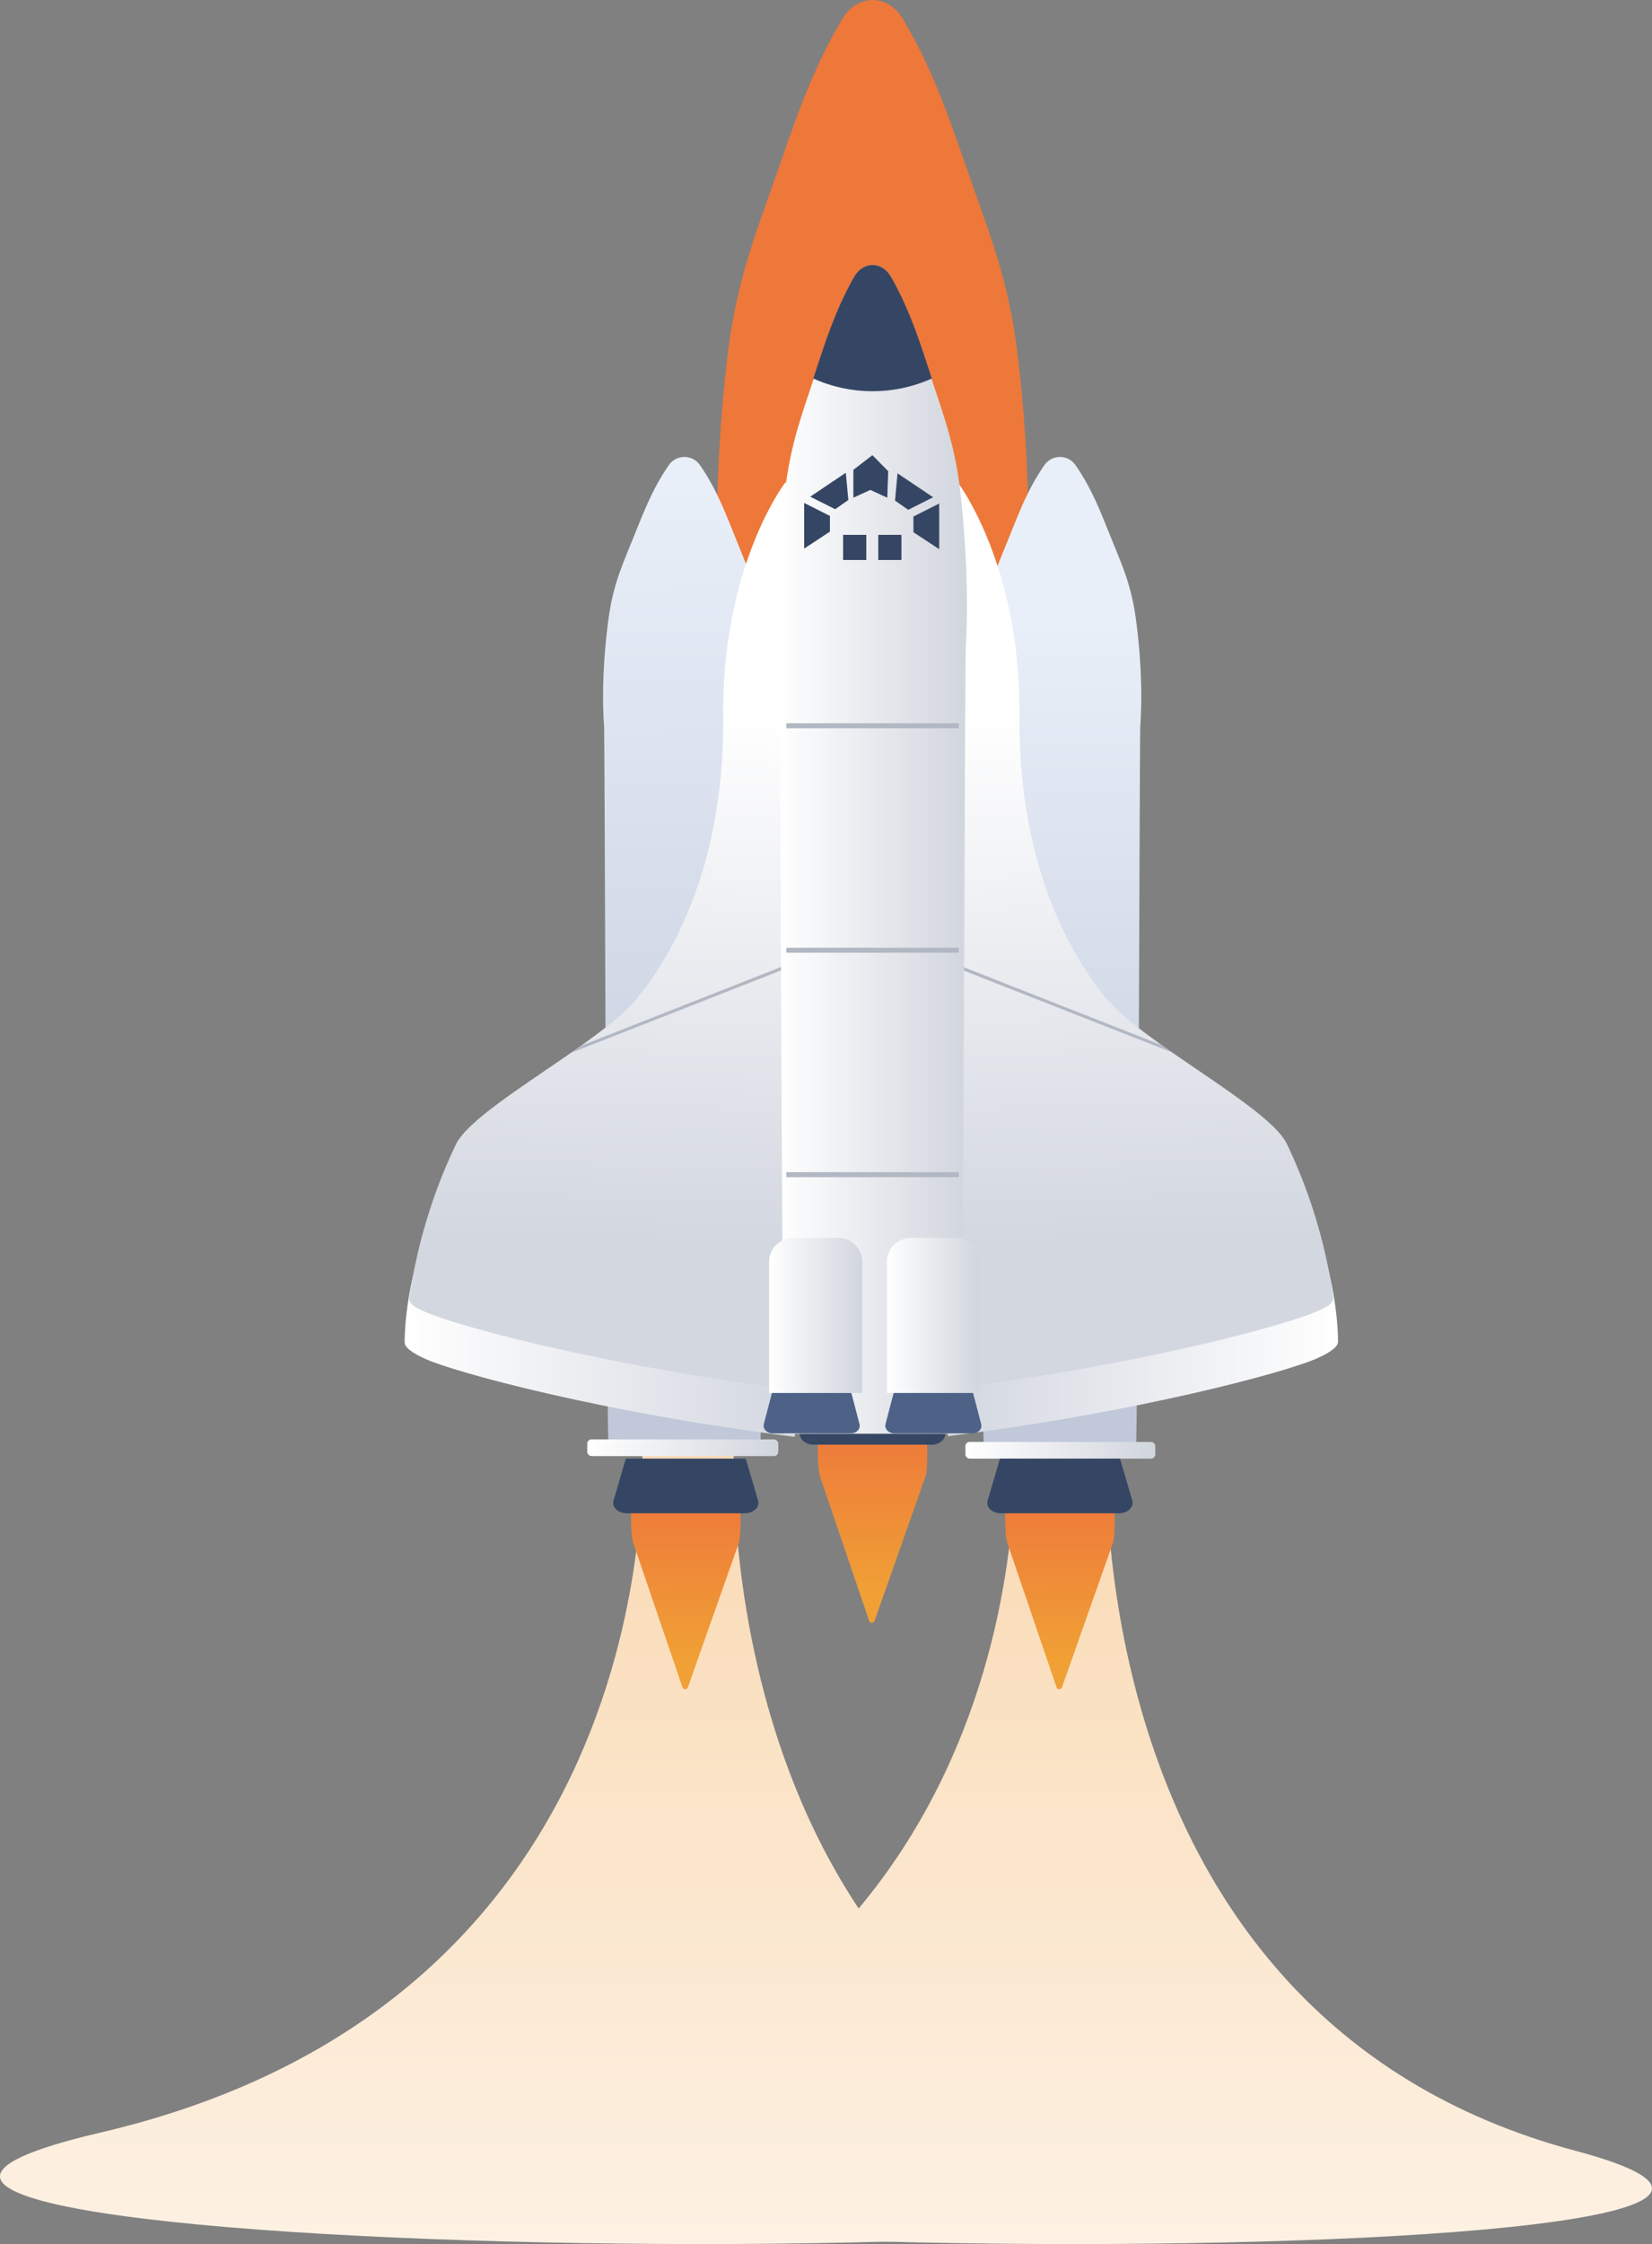 <svg xmlns="http://www.w3.org/2000/svg" xmlns:xlink="http://www.w3.org/1999/xlink" viewBox="0 0 621.51 843.79"><rect x="0" y="0" width="621.51" height="843.79" fill="#808080" stroke="none"/><defs><style>.cls-1{fill:url(#未命名的渐变_37);}.cls-2{fill:url(#未命名的渐变_37-2);}.cls-3{fill:url(#未命名的渐变_34);}.cls-4{fill:url(#未命名的渐变_34-2);}.cls-5{fill:url(#未命名的渐变_34-3);}.cls-6{fill:#354762;}.cls-7{fill:#ed783a;}.cls-8{fill:url(#未命名的渐变_29);}.cls-9{fill:url(#未命名的渐变_4);}.cls-10{fill:url(#未命名的渐变_29-2);}.cls-11{fill:url(#未命名的渐变_4-2);}.cls-12{fill:url(#未命名的渐变_23);}.cls-13{fill:url(#未命名的渐变_23-2);}.cls-14{fill:#b2b8c3;}.cls-15{fill:url(#未命名的渐变_23-3);}.cls-16{fill:url(#未命名的渐变_23-4);}.cls-17{fill:url(#未命名的渐变_4-3);}.cls-18{fill:url(#未命名的渐变_4-4);}.cls-19{fill:url(#未命名的渐变_4-5);}.cls-20{fill:#4d6286;}.cls-21{fill:#354664;}</style><linearGradient id="未命名的渐变_37" x1="240.69" y1="552.13" x2="240.69" y2="841.8" gradientUnits="userSpaceOnUse"><stop offset="0" stop-color="#f9dab4"/><stop offset="1" stop-color="#fdf1e3"/></linearGradient><linearGradient id="未命名的渐变_37-2" x1="380.82" y1="552.13" x2="380.82" y2="841.8" xlink:href="#未命名的渐变_37"/><linearGradient id="未命名的渐变_34" x1="257.86" y1="624.06" x2="258.02" y2="569.02" gradientUnits="userSpaceOnUse"><stop offset="0" stop-color="#f0a035"/><stop offset="1" stop-color="#ee7d3a"/></linearGradient><linearGradient id="未命名的渐变_34-2" x1="328.13" y1="599.05" x2="328.28" y2="544.02" xlink:href="#未命名的渐变_34"/><linearGradient id="未命名的渐变_34-3" x1="398.61" y1="624.06" x2="398.76" y2="569.02" xlink:href="#未命名的渐变_34"/><linearGradient id="未命名的渐变_29" x1="255.81" y1="181.67" x2="259.84" y2="518.79" gradientUnits="userSpaceOnUse"><stop offset="0" stop-color="#e9eff8"/><stop offset="1" stop-color="#c0c8da"/></linearGradient><linearGradient id="未命名的渐变_4" x1="220.92" y1="544.37" x2="292.8" y2="544.37" gradientUnits="userSpaceOnUse"><stop offset="0" stop-color="#fff"/><stop offset="1" stop-color="#d1d5dd"/></linearGradient><linearGradient id="未命名的渐变_29-2" x1="398.76" y1="232.79" x2="398.76" y2="522.94" xlink:href="#未命名的渐变_29"/><linearGradient id="未命名的渐变_4-2" x1="363.19" y1="545.32" x2="434.65" y2="545.32" xlink:href="#未命名的渐变_4"/><linearGradient id="未命名的渐变_23" x1="152.23" y1="369.56" x2="299.04" y2="369.56" gradientUnits="userSpaceOnUse"><stop offset="0" stop-color="#fff"/><stop offset="1" stop-color="#d3d7e0"/></linearGradient><linearGradient id="未命名的渐变_23-2" x1="233.26" y1="267.23" x2="227.62" y2="466.4" xlink:href="#未命名的渐变_23"/><linearGradient id="未命名的渐变_23-3" x1="8157.2" y1="369.3" x2="8304" y2="369.3" gradientTransform="matrix(-1, 0, 0, 1, 8660.53, 0)" xlink:href="#未命名的渐变_23"/><linearGradient id="未命名的渐变_23-4" x1="8238.23" y1="266.97" x2="8232.58" y2="466.13" gradientTransform="matrix(-1, 0, 0, 1, 8660.53, 0)" xlink:href="#未命名的渐变_23"/><linearGradient id="未命名的渐变_4-3" x1="292.8" y1="319.37" x2="363.76" y2="319.37" xlink:href="#未命名的渐变_4"/><linearGradient id="未命名的渐变_4-4" x1="289.36" y1="494.61" x2="324.35" y2="494.61" xlink:href="#未命名的渐变_4"/><linearGradient id="未命名的渐变_4-5" x1="333.67" y1="494.61" x2="368.66" y2="494.61" xlink:href="#未命名的渐变_4"/></defs><g id="图层_2" data-name="图层 2"><g id="图层_1-2" data-name="图层 1"><path class="cls-1" d="M452.5,808.69c190.9,50.94-635.1,44.49-414.84-6.79S241.41,538.49,241.41,538.49h34.88S261.6,757.74,452.5,808.69Z"/><path class="cls-2" d="M592.63,808.69c190.89,50.94-635.11,44.49-414.84-6.79S381.54,538.49,381.54,538.49h34.87S401.73,757.74,592.63,808.69Z"/><path class="cls-3" d="M256.77,634.51a1.08,1.08,0,0,0,2,0l19.31-54.69c.61-1.72,1.12-16.33-.86-16.33h-38.6c-2,0-1.1,14.59-.51,16.3Z"/><path class="cls-4" d="M327,609.5a1.08,1.08,0,0,0,2,0l19.31-54.69c.61-1.72,1.13-16.33-.85-16.33H308.88c-2,0-1.09,14.59-.51,16.3Z"/><path class="cls-5" d="M397.51,634.51a1.08,1.08,0,0,0,2,0l19.31-54.69c.61-1.72,1.13-16.33-.85-16.33H379.36c-2,0-1.09,14.59-.51,16.3Z"/><path class="cls-6" d="M350.62,543.21H305.94c-3.29,0-5.74-2.65-5-5.46l4.59-18a.45.45,0,0,1,.45-.31H350.6a.44.44,0,0,1,.44.31l4.59,18C356.35,540.56,353.91,543.21,350.62,543.21Z"/><path class="cls-7" d="M339.49,6.85c12.42,20.62,18.78,41.24,26.1,61.86C369.2,79,373,89.33,376,99.64a210.31,210.31,0,0,1,6.5,30.93,566.18,566.18,0,0,1,4.36,61.85c.14,10.31,0,20.62-.63,30.93s-1.56,161.79-3.56,172.1c-6.88,35.61-36.8,57.86-66.82,49.7-21.52-5.85-37.25-25.8-41.91-49.7-2-10.31-2.91-161.79-3.55-172.1s-.78-20.62-.63-30.93a566.18,566.18,0,0,1,4.36-61.85,210.27,210.27,0,0,1,6.49-30.93c3-10.31,6.78-20.62,10.39-30.93,7.31-20.62,13.68-41.24,26.09-61.86,4.43-7.35,13-9,19.23-3.81A15.82,15.82,0,0,1,339.49,6.85Z"/><path class="cls-8" d="M229,544.56H286c.94-9.9,1.39-267.37,1.71-271.81.33-4.65.41-9.31.33-14a220.92,220.92,0,0,0-2.28-27.93,83.54,83.54,0,0,0-3.39-14c-1.56-4.65-3.54-9.31-5.42-14-3.82-9.31-7.15-18.62-13.63-27.94a7.56,7.56,0,0,0-1.68-1.71,7.09,7.09,0,0,0-10,1.71c-6.48,9.32-9.81,18.63-13.62,27.94-1.89,4.65-3.87,9.31-5.43,14a83.54,83.54,0,0,0-3.39,14,220.92,220.92,0,0,0-2.28,27.93c-.07,4.65,0,9.31.33,14C227.57,277.19,228,534.66,229,544.56Z"/><rect class="cls-9" x="220.92" y="541.23" width="71.88" height="6.27" rx="1.61"/><path class="cls-10" d="M370.22,546.51H427.3c.94-9.9,1.39-269.32,1.71-273.76.32-4.65.4-9.31.33-14a220.92,220.92,0,0,0-2.28-27.93,83.54,83.54,0,0,0-3.39-14c-1.56-4.65-3.54-9.31-5.43-14-3.82-9.31-7.14-18.62-13.63-27.94a7.31,7.31,0,0,0-1.67-1.71,7.09,7.09,0,0,0-10,1.71c-6.49,9.32-9.81,18.63-13.63,27.94-1.88,4.65-3.86,9.31-5.42,14a84.57,84.57,0,0,0-3.4,14,222.77,222.77,0,0,0-2.27,27.93c-.08,4.65,0,9.31.32,14C368.83,277.19,369.28,536.61,370.22,546.51Z"/><rect class="cls-11" x="363.19" y="542.18" width="71.46" height="6.27" rx="1.61"/><path class="cls-12" d="M295.62,198.84s-24,30.88-23.53,88.16-20,91.12-32.86,106.58C225.36,410.2,173,434.5,166.41,448.21c-13,27.05-14.17,49.88-14.18,56.59,0,2.57,5.77,5.22,7.31,5.94,11.36,5.34,68.16,20.63,139.5,29.54Z"/><path class="cls-13" d="M295.62,181.17s-24,30.87-23.53,88.15-20,91.13-32.86,106.58c-13.87,16.62-61.12,40.71-67.72,54.43A199.8,199.8,0,0,0,154,488.07c-.39,2.62,4,4.27,5.54,5C170.9,498.4,227.7,513.69,299,522.6Z"/><polygon class="cls-14" points="301.8 360.46 218.48 393.26 214.7 395.94 298.53 363.05 301.8 360.46"/><path class="cls-15" d="M360,198.58s24,30.88,23.53,88.16,20,91.12,32.86,106.58c13.87,16.62,66.22,40.92,72.82,54.63,13,27.05,14.17,49.87,14.18,56.59,0,2.57-5.77,5.22-7.31,5.94-11.36,5.34-68.16,20.63-139.5,29.54Z"/><path class="cls-16" d="M360,180.91s24,30.87,23.53,88.15,20,91.13,32.86,106.58c13.87,16.62,61.12,40.71,67.73,54.43a200,200,0,0,1,17.5,57.74c.39,2.62-4,4.27-5.54,5-11.36,5.34-68.16,20.63-139.5,29.54Z"/><polygon class="cls-14" points="353.77 360.2 437.09 393 440.87 395.68 357.04 362.79 353.77 360.2"/><path class="cls-17" d="M295.2,539.11h66.16c1.09-14.06,1.61-290,2-296.27.38-6.61.47-13.22.38-19.83a382.72,382.72,0,0,0-2.64-39.66,140.45,140.45,0,0,0-3.93-19.83c-1.81-6.61-4.1-13.22-6.29-19.83-4.42-13.22-8.28-26.45-15.79-39.67a10,10,0,0,0-1.94-2.43c-3.75-3.37-9-2.27-11.64,2.43-7.52,13.22-11.37,26.45-15.8,39.67-2.19,6.61-4.48,13.22-6.29,19.83a141.88,141.88,0,0,0-3.93,19.83A382.72,382.72,0,0,0,292.83,223c-.09,6.61,0,13.22.38,19.83C293.58,249.14,294.1,525.05,295.2,539.11Z"/><path class="cls-18" d="M298.36,465.46h17a9,9,0,0,1,9,9v49.31a0,0,0,0,1,0,0h-35a0,0,0,0,1,0,0V474.46A9,9,0,0,1,298.36,465.46Z"/><path class="cls-19" d="M342.67,465.46h17a9,9,0,0,1,9,9v49.31a0,0,0,0,1,0,0h-35a0,0,0,0,1,0,0V474.46A9,9,0,0,1,342.67,465.46Z"/><path class="cls-20" d="M365.88,538.94H336.46c-2.17,0-3.78-1.7-3.31-3.49l3-11.49a.29.29,0,0,1,.29-.19h29.39a.3.3,0,0,1,.3.19l3,11.49C369.65,537.24,368,538.94,365.88,538.94Z"/><path class="cls-20" d="M320.1,538.94H290.68c-2.17,0-3.78-1.7-3.31-3.49l3-11.49a.29.29,0,0,1,.29-.19h29.4a.29.29,0,0,1,.29.19l3,11.49C323.87,537.24,322.26,538.94,320.1,538.94Z"/><rect class="cls-14" x="295.84" y="271.95" width="64.86" height="1.89"/><rect class="cls-14" x="295.84" y="356.35" width="64.86" height="1.89"/><rect class="cls-14" x="295.84" y="440.74" width="64.86" height="1.89"/><path class="cls-21" d="M421,569H376.55c-3.27,0-5.7-2.31-5-4.73l4.57-15.55a.43.43,0,0,1,.44-.27H421a.44.44,0,0,1,.44.27L426,564.27C426.67,566.69,424.24,569,421,569Z"/><path class="cls-21" d="M280.22,569H235.81c-3.28,0-5.71-2.31-5-4.73l4.56-15.55a.44.44,0,0,1,.44-.27H280.2a.45.45,0,0,1,.45.27l4.56,15.55C285.92,566.69,283.49,569,280.22,569Z"/><path class="cls-21" d="M350.57,142.32a54.38,54.38,0,0,1-44.59,0c4.2-12.74,8.11-25.48,15.36-38.19,2.73-4.83,8.07-5.93,11.89-2.5a10.5,10.5,0,0,1,2,2.5C342.47,116.84,346.37,129.58,350.57,142.32Z"/><polygon class="cls-21" points="312.23 193.99 312.23 199.9 302.54 206.28 302.54 189.11 312.23 193.99"/><polygon class="cls-21" points="319.16 188 314.2 191.47 304.82 186.75 318.21 177.76 319.16 188"/><polygon class="cls-21" points="343.65 194.22 343.65 200.12 353.34 206.5 353.34 189.33 343.65 194.22"/><polygon class="cls-21" points="336.72 188.23 341.69 191.69 351.06 186.97 337.67 177.99 336.72 188.23"/><polygon class="cls-21" points="328.22 171.15 321.05 176.66 321.05 187.14 327.43 184.22 333.81 187.14 334.16 177.18 328.22 171.15"/><rect class="cls-21" x="317.19" y="201.11" width="8.72" height="9.45"/><rect class="cls-21" x="330.42" y="201.11" width="8.72" height="9.45"/></g></g></svg>